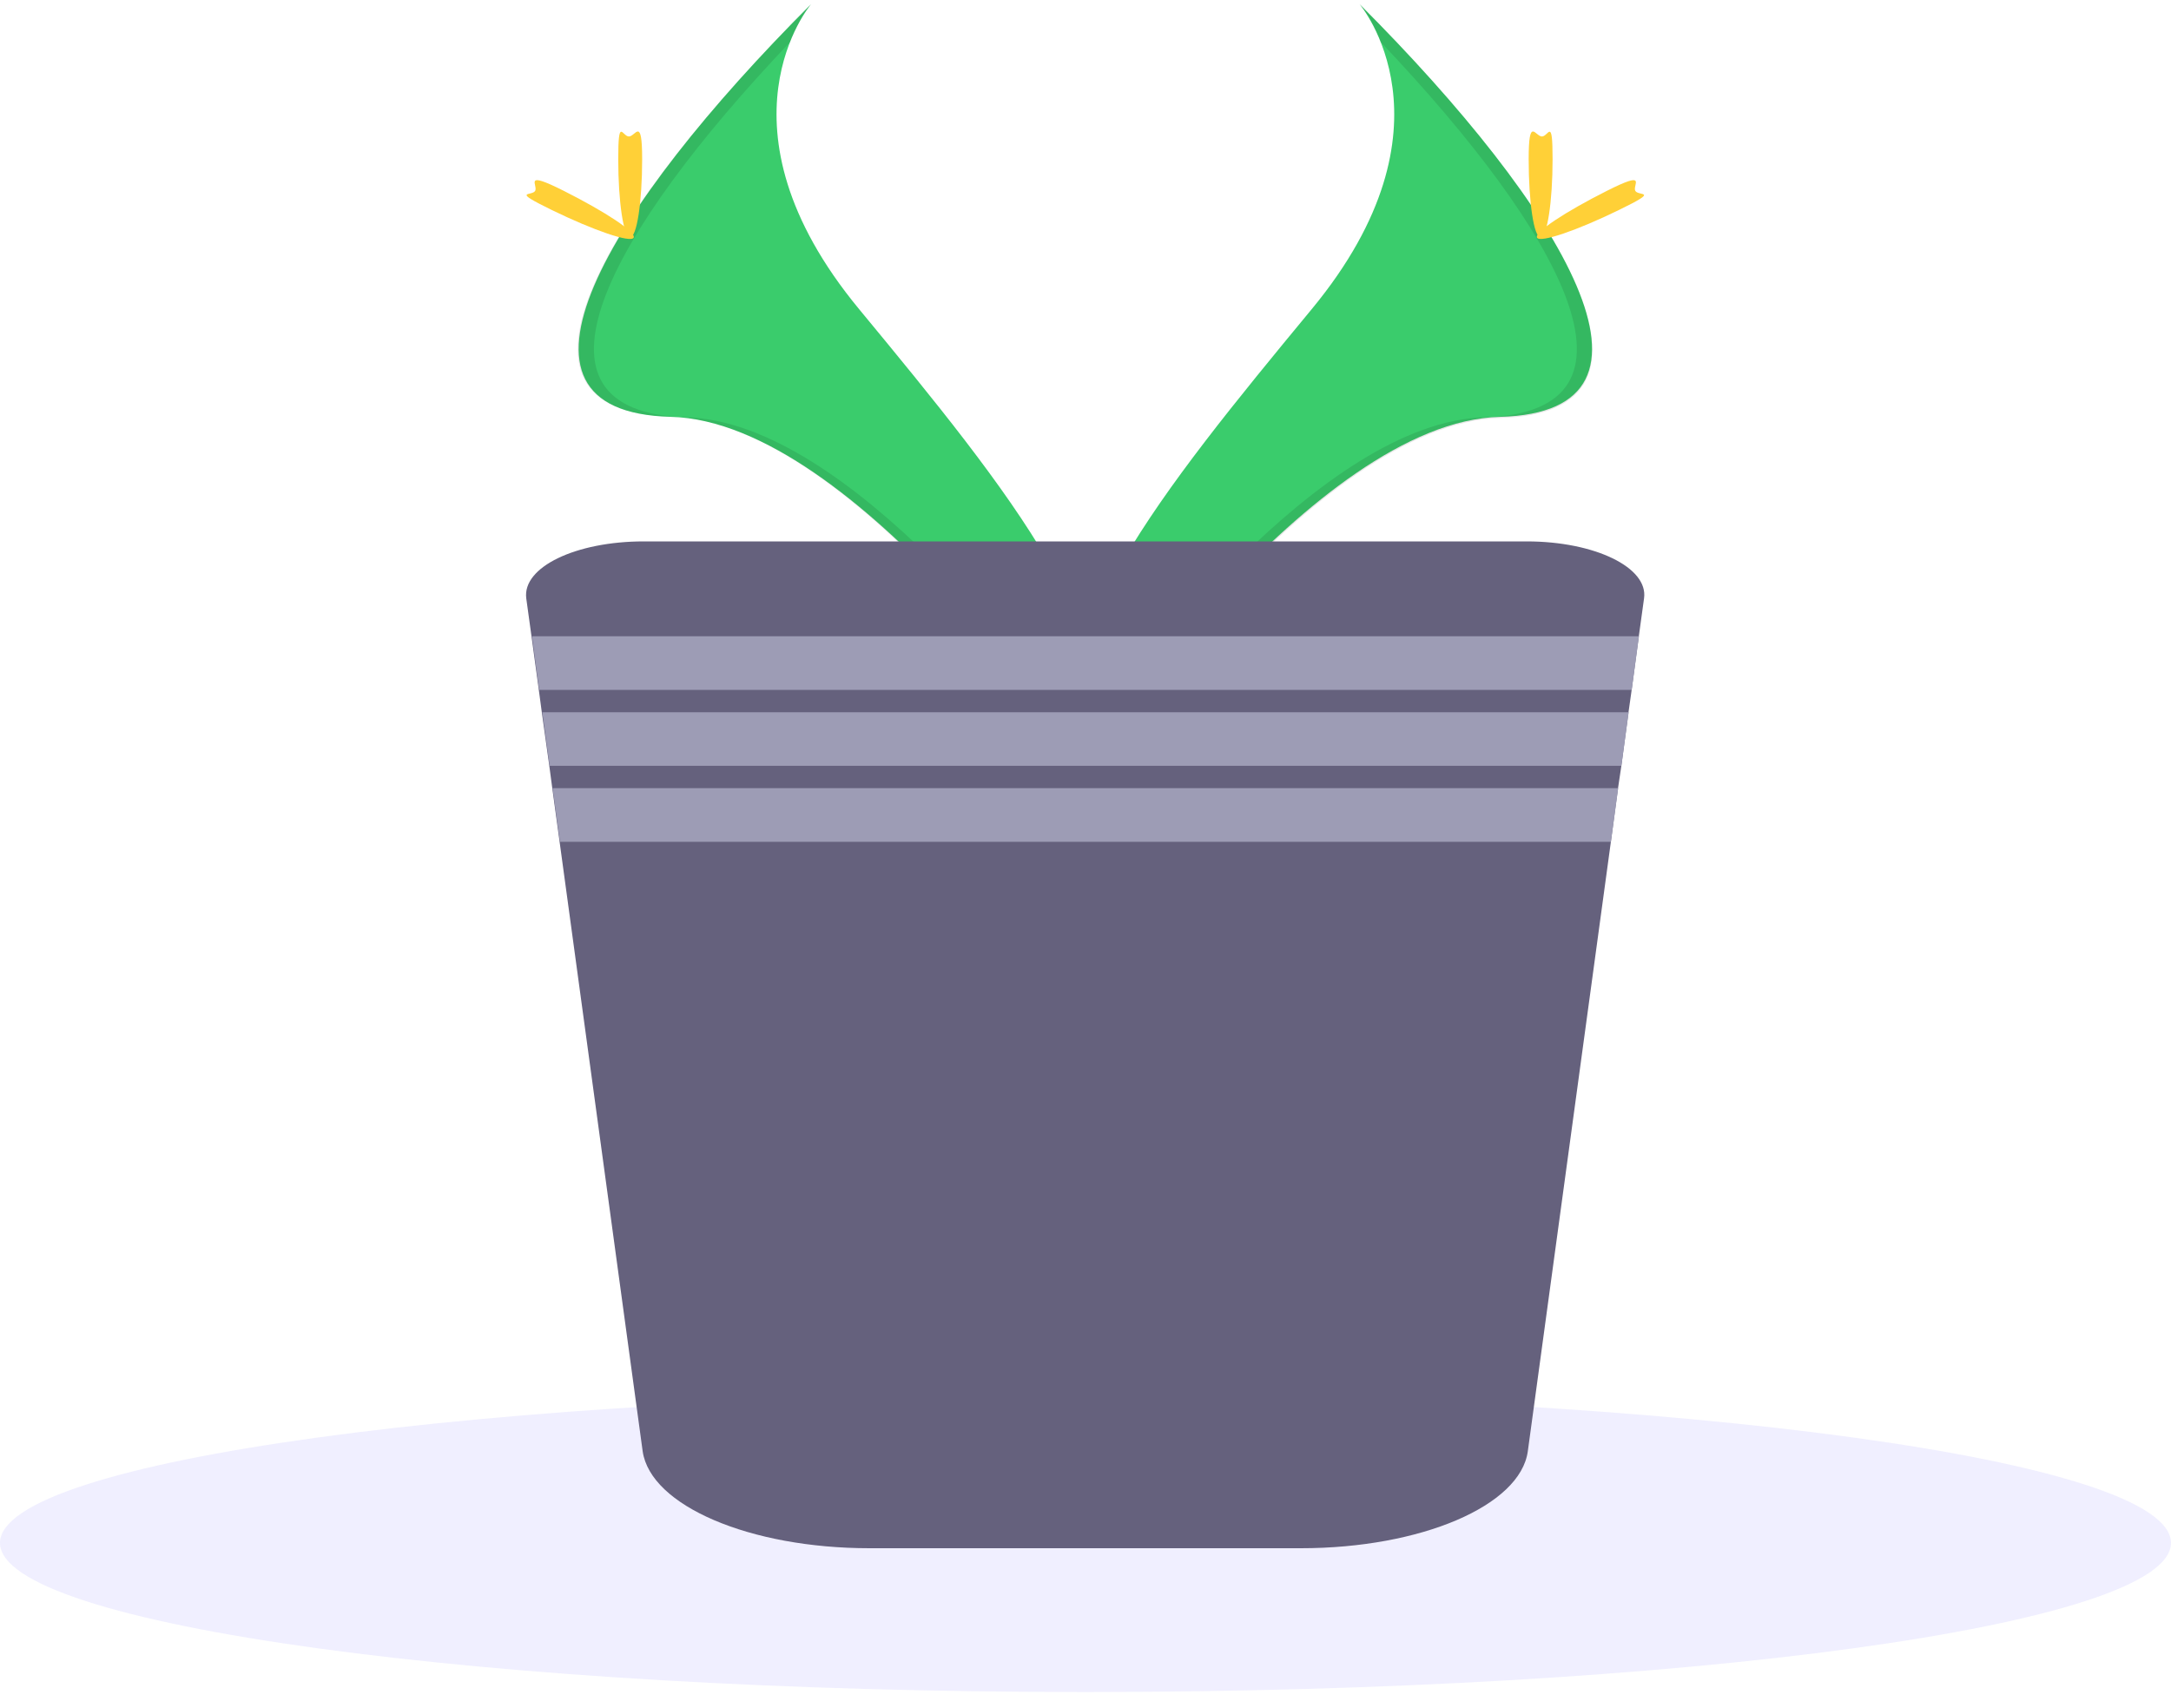 <svg width="75" height="59" viewBox="0 0 75 59" fill="none" xmlns="http://www.w3.org/2000/svg">
<path d="M46.967 0.141C46.967 0.141 50.555 4.342 45.315 10.681C40.075 17.02 35.745 22.377 37.476 26.34C37.476 26.34 45.387 14.563 51.821 14.402C58.255 14.239 54.046 7.225 46.967 0.141Z" fill="#3ACC6C"/>
<path opacity="0.1" d="M46.967 0.141C47.281 0.546 47.529 0.99 47.703 1.458C53.98 8.068 57.35 14.234 51.29 14.418C45.665 14.558 38.917 23.565 37.307 25.838C37.356 26.022 37.418 26.202 37.494 26.378C37.494 26.378 45.405 14.601 51.839 14.439C58.273 14.277 54.046 7.225 46.967 0.141Z" fill="black"/>
<path d="M53.636 5.498C53.636 6.972 53.449 8.197 53.22 8.197C52.991 8.197 52.81 6.999 52.81 5.498C52.81 3.997 53.039 4.715 53.268 4.715C53.497 4.715 53.636 4.018 53.636 5.498Z" fill="#FFD037"/>
<path d="M55.922 7.258C54.474 7.965 53.208 8.397 53.099 8.213C52.991 8.03 54.076 7.317 55.511 6.594C56.947 5.87 56.386 6.399 56.494 6.594C56.603 6.788 57.375 6.55 55.922 7.258Z" fill="#FFD037"/>
<path d="M28.021 0.141C28.021 0.141 24.439 4.342 29.679 10.681C34.919 17.02 39.243 22.377 37.518 26.34C37.518 26.34 29.613 14.563 23.173 14.402C16.733 14.239 20.942 7.225 28.021 0.141Z" fill="#3ACC6C"/>
<path opacity="0.1" d="M28.021 0.141C27.711 0.548 27.465 0.991 27.291 1.458C21.008 8.068 17.644 14.234 23.704 14.418C29.323 14.558 36.071 23.565 37.687 25.838C37.636 26.022 37.572 26.202 37.494 26.378C37.494 26.378 29.589 14.553 23.137 14.391C16.685 14.229 20.942 7.225 28.021 0.141Z" fill="black"/>
<path d="M21.358 5.498C21.358 6.972 21.539 8.197 21.768 8.197C21.997 8.197 22.184 6.999 22.184 5.498C22.184 3.997 21.955 4.715 21.726 4.715C21.497 4.715 21.358 4.018 21.358 5.498Z" fill="#FFD037"/>
<path d="M19.067 7.258C20.52 7.965 21.78 8.397 21.889 8.213C21.997 8.03 20.912 7.317 19.477 6.594C18.041 5.87 18.596 6.399 18.488 6.594C18.379 6.788 17.619 6.55 19.067 7.258Z" fill="#FFD037"/>
<path opacity="0.1" d="M37.5 58.458C58.211 58.458 75 56.151 75 53.306C75 50.461 58.211 48.155 37.5 48.155C16.789 48.155 0 50.461 0 53.306C0 56.151 16.789 58.458 37.5 58.458Z" fill="#6C63FF"/>
<path d="M56.796 20.671L56.615 21.983L56.368 23.835L56.259 24.607L56.012 26.459L55.897 27.231L55.65 29.083L52.78 50.142C52.521 52.021 49.09 53.49 44.941 53.49H30.041C25.899 53.49 22.474 52.021 22.202 50.142L19.332 29.083L19.079 27.231L18.976 26.459L18.717 24.607L18.614 23.835L18.361 21.983L18.18 20.671C18.042 19.591 19.893 18.705 22.238 18.705H52.744C55.095 18.705 56.947 19.607 56.796 20.671Z" fill="#65617D"/>
<path d="M56.621 21.983L56.368 23.835H18.626L18.379 21.983H56.621Z" fill="#9D9CB5"/>
<path d="M56.265 24.607L56.012 26.459H18.988L18.735 24.607H56.265Z" fill="#9D9CB5"/>
<path d="M55.903 27.231L55.65 29.083H19.344L19.091 27.231H55.903Z" fill="#9D9CB5"/>
</svg>
